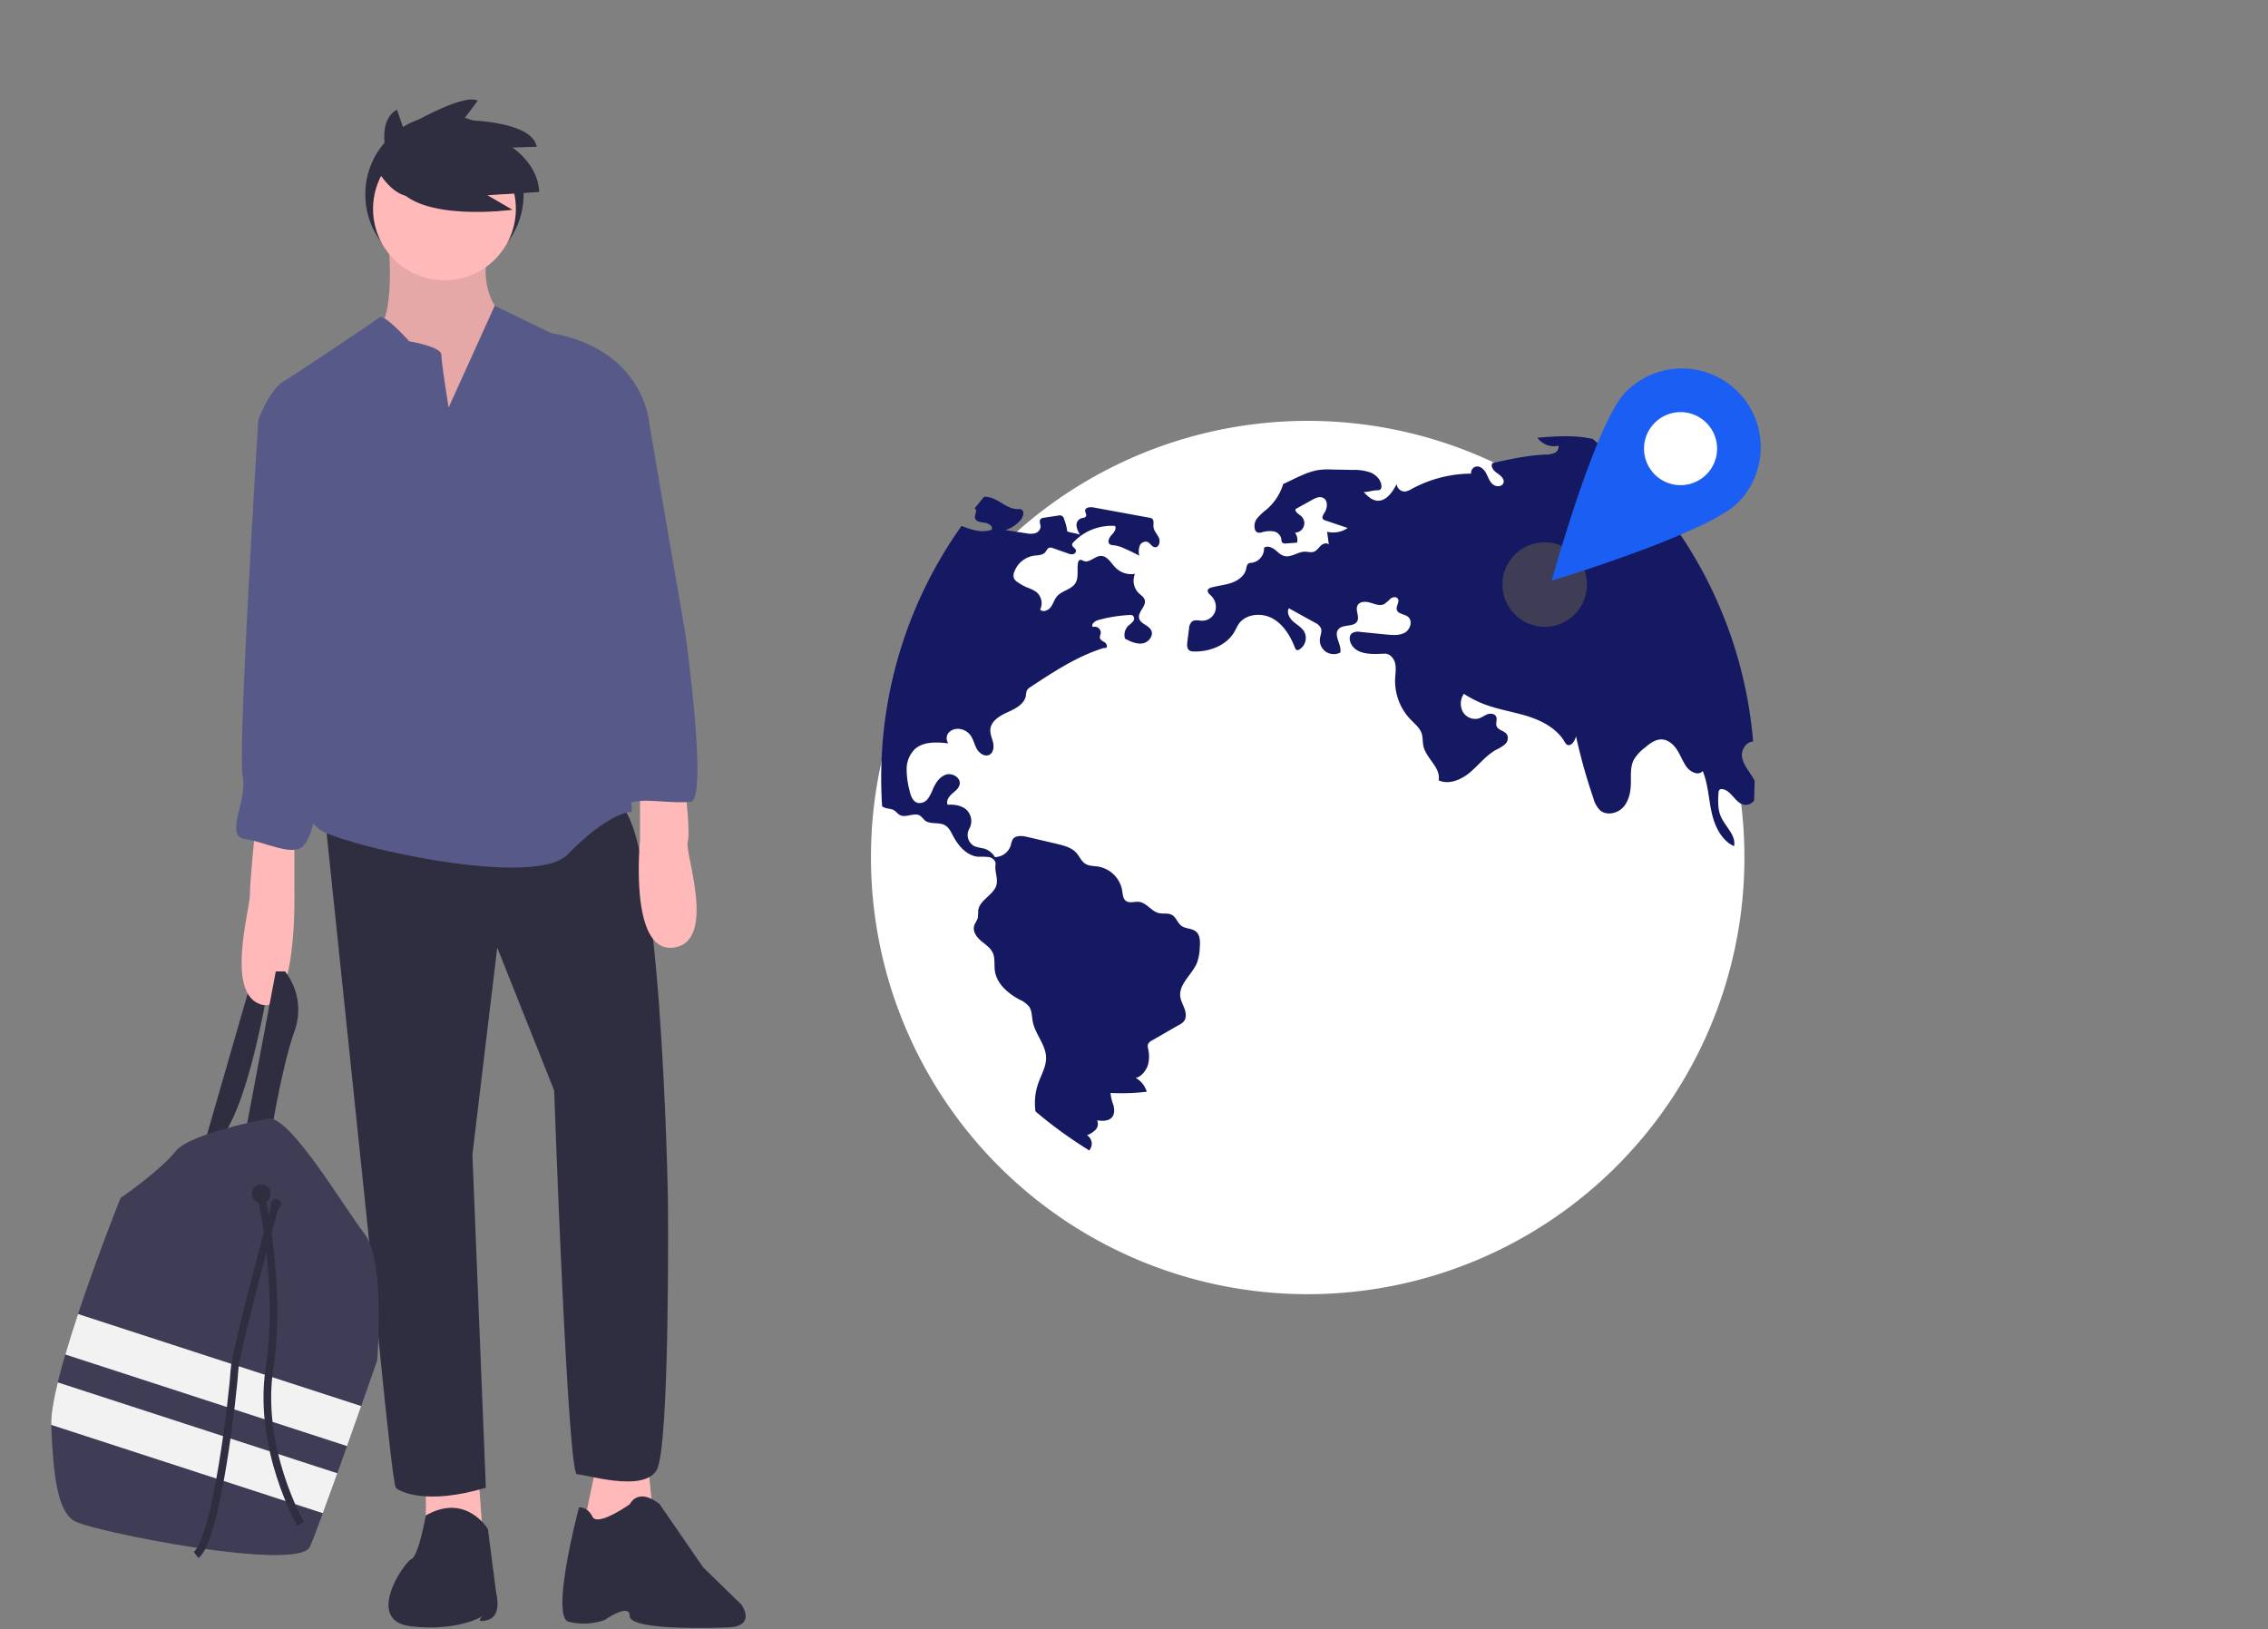 <svg width="888" height="637.962" xmlns="http://www.w3.org/2000/svg" data-name="Layer 1">
 <rect width="100%" height="100%" fill="#808080" stroke="none"/>
 <title>adventure</title>

 <g>
  <title>Layer 1</title>
  <circle id="svg_1" fill="#2f2e41" r="30.997" cy="76.131" cx="174.023"/>
  <path id="svg_2" fill="#2f2e41" d="m79.615,449.308l19.044,-66.045l6.483,2.026s-7.699,49.433 -19.854,61.993l-5.673,2.026z"/>
  <path id="svg_3" fill="#ffb9b9" d="m152.143,94.77s2.431,25.932 -3.241,33.225s3.647,21.475 3.647,21.475l17.018,20.259l25.122,-11.345l3.647,-21.07l-2.431,-14.587s-8.509,-8.509 -4.862,-23.906s-38.898,-4.052 -38.898,-4.052z"/>
  <path id="svg_4" opacity="0.1" d="m152.143,94.77s2.431,25.932 -3.241,33.225s3.647,21.475 3.647,21.475l17.018,20.259l25.122,-11.345l3.647,-21.07l-2.431,-14.587s-8.509,-8.509 -4.862,-23.906s-38.898,-4.052 -38.898,-4.052z"/>
  <polygon id="svg_5" fill="#ffb9b9" points="166.73 579.778 166.73 596.39 189.015 600.847 186.989 573.295 166.73 579.778"/>
  <polygon id="svg_6" fill="#ffb9b9" points="233.586 573.295 228.723 596.39 238.448 603.278 255.466 590.718 253.44 570.863 233.586 573.295"/>
  <path id="svg_7" fill="#2f2e41" d="m191.041,598.821s-8.509,-14.383 -24.311,-5.368c0,0 -2.836,15.903 -5.673,17.118s-18.639,24.311 0,26.337s27.958,-4.052 27.958,-4.052s-3.647,3.138 2.026,1.517s3.241,-10.535 3.241,-10.535l-3.241,-25.018z"/>
  <path id="svg_8" fill="#2f2e41" d="m246.551,589.097s-12.561,8.914 -14.587,4.862s-5.267,-3.647 -5.267,-3.647s-11.345,42.768 -4.052,44.794a24.584,24.584 0 0 0 14.181,-0.733s9.724,-6.81 9.724,-1.543s27.147,4.888 38.493,4.483s5.267,-8.914 5.267,-8.914l-14.992,-14.587l-17.018,-24.716s-7.699,-6.888 -11.75,-0z"/>
  <path id="svg_9" fill="#2f2e41" d="m127.022,318.027l17.018,163.29s9.319,99.676 10.94,101.297s12.156,6.888 35.251,0l-5.267,-130.47l9.724,-81.037l22.285,55.916s5.267,150.324 8.914,150.324s25.932,7.293 31.199,-1.621s4.457,-104.943 4.457,-104.943s-2.431,-151.54 -20.259,-156.402s-114.262,3.647 -114.262,3.647z"/>
  <circle id="svg_10" fill="#ffb9b9" r="27.958" cy="81.804" cx="174.023"/>
  <path id="svg_11" fill="#575a89" d="m175.644,159.6s-2.836,-17.423 -2.836,-20.665s-12.561,-5.267 -12.561,-5.267s-9.724,-10.94 -11.75,-9.319s-32.82,22.285 -37.682,25.122s-10.13,14.992 -9.724,15.802s25.527,53.485 25.527,53.485s10.94,32.415 3.241,49.433s-17.423,50.648 -3.241,57.536s83.063,21.88 95.624,8.914s21.475,-16.613 24.716,-16.613s-13.371,-56.321 -9.724,-61.588s-1.621,-38.087 -1.621,-38.087l18.639,-52.269s-1.621,-29.173 -38.493,-35.656l-22.058,-10.695l-18.055,39.868z"/>
  <path id="svg_12" fill="#ffb9b9" d="m99.874,325.321s-2.026,19.449 -2.026,25.122s-9.724,38.898 4.457,42.95s12.966,-44.165 12.966,-44.165l0,-24.716l-15.397,0.81z"/>
  <path id="svg_13" fill="#ffb9b9" d="m268.026,307.087s2.431,18.639 1.216,22.69s11.75,39.303 -5.673,41.329s-12.966,-42.139 -12.966,-42.139l0,-21.88l17.423,-0z"/>
  <path id="svg_14" fill="#2f2e41" d="m96.227,442.825l11.75,-62.399l3.647,0a24.543,24.543 0 0 1 3.647,23.501c-4.862,13.776 -8.914,38.898 -8.914,38.898l-10.13,0z"/>
  <path id="svg_15" fill="#575a89" d="m107.167,160.41l-6.078,4.862s-8.104,128.849 -6.078,138.574s-7.293,23.501 0.81,24.716s17.828,6.483 22.285,3.241s5.267,-14.992 6.888,-17.828s4.457,-36.467 4.457,-36.467s8.509,-33.63 3.241,-58.752s-10.13,-50.648 -10.13,-50.648l-15.397,-7.699z"/>
  <path id="svg_16" fill="#575a89" d="m235.611,150.28l18.639,15.802l14.182,82.658s8.914,64.425 2.026,65.235s-17.423,-1.216 -21.88,0s-8.104,-2.026 -8.104,-2.026s-4.862,-25.932 -4.862,-26.337s-3.241,-29.984 -3.241,-29.984l-4.052,-33.225l6.078,-36.467l1.216,-35.656z"/>
  <path id="svg_17" fill="#3f3d56" d="m147.686,532.776s-2.634,7.565 -6.264,17.865c-1.686,4.789 -3.586,10.174 -5.543,15.665c-1.26,3.549 -2.54,7.143 -3.801,10.652c-2.01,5.612 -3.963,11.001 -5.669,15.628c-2.253,6.106 -4.08,10.891 -5.061,13.124c-4.457,10.13 -85.899,-6.078 -92.382,-10.13s-8.104,-17.828 -8.914,-37.277c-0.004,-0.101 -0.008,-0.203 -0.008,-0.304c-0.105,-3.926 0.895,-9.773 2.569,-16.633c0.835,-3.428 1.84,-7.107 2.958,-10.928c1.499,-5.126 3.201,-10.498 4.98,-15.847c7.642,-22.974 16.649,-45.429 16.649,-45.429s15.802,-10.94 21.475,-18.233s36.872,-12.966 36.872,-12.966c8.914,0.405 29.173,34.846 37.277,45.381s4.862,49.433 4.862,49.433z"/>
  <circle id="svg_18" fill="#2f2e41" r="3.647" cy="467.541" cx="102.305"/>
  <circle id="svg_19" fill="#2f2e41" r="2.026" cy="471.593" cx="107.978"/>
  <path id="svg_20" fill="#f2f2f2" d="m141.422,550.641c-1.686,4.789 -3.586,10.174 -5.543,15.665l-110.308,-35.867c1.499,-5.126 3.201,-10.498 4.98,-15.847l110.871,36.049z"/>
  <path id="svg_21" fill="#f2f2f2" d="m132.078,576.957c-2.01,5.612 -3.963,11.001 -5.669,15.628l-106.365,-34.587c-0.105,-3.926 0.895,-9.773 2.569,-16.633l109.465,35.592z"/>
  <path id="svg_22" stroke-width="3" stroke-miterlimit="10" stroke="#2f2e41" fill="none" d="m102.305,468.351s8.104,35.656 3.241,67.261s12.156,61.183 12.156,61.183"/>
  <path id="svg_23" stroke-width="3" stroke-miterlimit="10" stroke="#2f2e41" fill="none" d="m107.978,471.188s-15.802,57.536 -16.207,65.64s-6.888,66.045 -14.992,72.123"/>
  <path id="svg_24" fill="#2f2e41" d="m152.559,64.743s-6.328,-16.454 2.848,-21.833l2.531,7.278s23.099,-13.923 29.111,-10.758l-5.696,7.594s26.896,0 28.794,10.442l-9.493,0.316s10.126,6.645 10.442,17.403l-20.251,1.266l9.809,5.696s-36.705,5.063 -45.565,-9.493l-2.531,-7.911z"/>
  <path id="svg_25" fill="#2f2e41" d="m147.078,65.394s7.293,14.587 17.018,10.94s0,-17.018 0,-17.018l-6.483,-3.241l-10.535,9.319z"/>
  <path id="svg_30" fill="#ffffff" d="m683,335.81l0,1.024q-0.035,3.856 -0.221,7.677a170.99,170.99 0 0 1 -341.411,2.233q-0.349,-5.426 -0.349,-10.934a170.143,170.143 0 0 1 31.441,-98.837q2.46,-3.49 5.118,-6.851c1.221,-1.559 2.478,-3.083 3.746,-4.595a171.023,171.023 0 0 1 238.293,-22.613c2.059,1.663 4.083,3.385 6.06,5.141q2.373,2.111 4.664,4.316a170.528,170.528 0 0 1 52.065,109.062q0.593,7.119 0.593,14.377z"/>
  <path id="svg_33" fill="#151961" d="m381.579,199.122a0.951,0.951 0 0 1 0.233,0.14c0.919,0.756 -0.233,2.21 -0.093,3.408c0.163,1.535 2.21,1.873 3.757,2.024c1.547,0.163 3.501,1.407 2.768,2.78c-3.885,1.338 -7.817,0.023 -11.783,-1.501a170.144,170.144 0 0 0 -31.441,98.837q0,5.514 0.349,10.934a4.42,4.42 0 0 0 1.059,0.57c1.163,0.442 2.513,0.361 3.583,0.989c0.849,0.5 1.419,1.384 2.268,1.849c2.431,1.326 5.804,-1.221 8.073,0.361a20.857,20.857 0 0 1 1.663,1.698c2.094,1.815 5.537,0.593 7.956,1.954c1.559,0.872 2.361,2.617 3.199,4.199c2.082,3.955 5.455,7.84 9.91,8.154a26.688,26.688 0 0 1 4.211,0.14c1.373,0.314 2.722,1.512 2.501,2.896c-0.384,2.385 0.791,4.99 0.477,7.375c-0.57,4.362 -6.747,6.27 -7.27,10.632a26.264,26.264 0 0 1 -0.163,2.873c-0.279,1.14 -1.14,2.07 -1.442,3.21c-0.582,2.152 0.965,4.304 2.652,5.746c1.698,1.454 3.722,2.71 4.653,4.734c0.977,2.152 0.5,4.653 0.814,6.991c0.698,5.106 5.106,8.887 9.643,11.33a10.068,10.068 0 0 1 3.769,2.745c1.163,1.687 1.047,3.908 1.442,5.921c0.954,4.92 5.095,8.98 5.211,13.993c0.081,3.571 -1.896,6.805 -3.082,10.166a23.462,23.462 0 0 0 -1.059,10.981a171.809,171.809 0 0 0 21.089,15.296a6.144,6.144 0 0 0 0.872,-1.954a3.865,3.865 0 0 0 -1.803,-4.001a9.562,9.562 0 0 0 3.338,-2.14a3.275,3.275 0 0 0 0.605,-3.699c2.047,0.256 4.478,0.384 5.828,-1.186c1.082,-1.256 1.012,-3.141 0.582,-4.734a19.525,19.525 0 0 1 -1.163,-4.816a86.623,86.623 0 0 0 14.214,-0.477a9.227,9.227 0 0 0 -4.327,-5.421c2.14,-0.361 4.083,-2.92 4.757,-4.979a12.681,12.681 0 0 0 0.093,-6.433a3.422,3.422 0 0 1 -0.07,-1.675a3.296,3.296 0 0 1 1.698,-1.64q5.304,-3.053 10.608,-6.095a6.396,6.396 0 0 0 1.698,-1.245c1.105,-1.314 0.942,-3.28 0.372,-4.897s-1.477,-3.141 -1.698,-4.839c-0.651,-5.083 4.792,-8.736 6.63,-13.528a20.318,20.318 0 0 0 1,-5.921c0.151,-2.164 0.163,-4.664 -1.489,-6.049c-1.594,-1.338 -4.071,-1.035 -5.735,-2.28c-1.524,-1.14 -2.047,-3.338 -3.711,-4.257c-1.512,-0.838 -3.397,-0.302 -5.083,-0.698c-2.955,-0.686 -4.816,-4.094 -7.84,-4.409c-1.698,-0.186 -3.629,0.651 -5.025,-0.337c-1.233,-0.884 -1.28,-2.64 -1.512,-4.129a11.535,11.535 0 0 0 -9.306,-9.329c-1.756,-0.279 -3.664,-0.174 -5.165,-1.14c-1.512,-0.977 -2.198,-2.803 -3.397,-4.164c-1.908,-2.175 -4.932,-2.955 -7.759,-3.618q-5.758,-1.343 -11.504,-2.699c-2.036,-0.489 -4.664,-0.744 -5.769,1.047a7.869,7.869 0 0 0 -0.675,2.152a6.673,6.673 0 0 1 -6.258,4.699a7.394,7.394 0 0 0 -4.35,-3.373a27.448,27.448 0 0 1 -3.536,-0.838a4.954,4.954 0 0 1 -2.14,-6.875a6.172,6.172 0 0 0 -1.059,-7.41c-1.954,-1.756 -4.781,-2.187 -7.41,-2.012c-0.686,-1.501 0.465,-3.187 1.698,-4.281c1.245,-1.082 2.745,-2.152 3.013,-3.78c0.43,-2.559 -2.838,-4.502 -5.316,-3.746c-2.478,0.768 -4.06,3.176 -5.106,5.548a16.734,16.734 0 0 1 -2.059,3.943a4.042,4.042 0 0 1 -3.908,1.605c-2.047,-0.523 -2.827,-2.955 -3.28,-5.002a32.614,32.614 0 0 1 -1.093,-8.387a10.948,10.948 0 0 1 3.164,-7.631c3.385,-3.117 8.596,-2.815 13.167,-2.315a3.354,3.354 0 0 1 0.349,-4.42a5.026,5.026 0 0 1 4.56,-1.117a6.256,6.256 0 0 1 3.524,2.105c1.303,1.582 1.675,3.734 2.652,5.525c0.989,1.803 3.199,3.338 5.002,2.373c1.57,-0.838 1.815,-3.001 1.431,-4.734c-0.395,-1.722 -1.221,-3.408 -1.082,-5.176c0.268,-3.362 3.769,-5.397 6.851,-6.781s6.607,-3.257 7.096,-6.607a6.174,6.174 0 0 1 0.372,-1.908a3.729,3.729 0 0 1 1.384,-1.303c8.992,-5.944 18.146,-11.969 28.429,-15.215c0.535,-0.174 0.593,0.012 1.14,-0.116c0.768,-0.442 0.256,-1.663 -0.477,-2.152s-1.71,-0.872 -1.896,-1.733c-0.128,-0.628 0.244,-1.256 0.337,-1.896a2.367,2.367 0 0 0 -3.106,-2.396c-0.826,-1.093 0.803,-2.361 2.129,-2.734a58.139,58.139 0 0 1 12.155,-1.977a2.164,2.164 0 0 1 1.384,0.233a1.645,1.645 0 0 1 0.105,2.257a12.74,12.74 0 0 1 -1.849,1.687a5.081,5.081 0 0 0 -1.326,5.106c2.152,1.093 4.478,2.222 6.863,1.838c2.373,-0.384 4.478,-3.059 3.362,-5.188c-1.035,-1.989 -4.164,-2.443 -4.699,-4.618c-0.628,-2.547 2.978,-4.816 2.164,-7.305c-0.349,-1.093 -1.442,-1.745 -2.28,-2.524a6.882,6.882 0 0 1 -1.501,-7.607a8.668,8.668 0 0 1 -7.584,-2.373c-1.815,-1.826 -3.257,-4.723 -5.839,-4.63c-2.361,0.07 -4.397,2.827 -6.607,1.989c-0.547,-0.209 -1.117,-0.628 -1.64,-0.384a1.356,1.356 0 0 0 -0.617,1.012c-0.558,2.687 0.407,5.746 -1.059,8.073c-1.594,2.524 -5.281,2.873 -7.212,5.153c-1.047,1.233 -1.454,2.896 -2.419,4.199s-3.001,2.14 -4.164,1a5.732,5.732 0 0 0 -1.559,-6.979a14.989,14.989 0 0 0 -3.443,-1.675a20.434,20.434 0 0 1 -3.85,-2.14a3.815,3.815 0 0 1 -1.407,-1.512a3.477,3.477 0 0 1 0.093,-2.396a9.794,9.794 0 0 1 7.782,-6.444c1.535,-0.209 3.327,-0.14 4.35,-1.314c0.535,-0.617 0.814,-1.559 1.605,-1.803a2.34,2.34 0 0 1 1.477,0.174c1.919,0.675 3.827,1.349 5.746,2.024a3.936,3.936 0 0 0 2.047,0.337a1.377,1.377 0 0 0 1.198,-1.454c-0.186,-0.954 -1.652,-1.407 -1.512,-2.373a1.509,1.509 0 0 1 0.477,-0.814a20.554,20.554 0 0 1 16.296,-6.433c0.721,1.198 -0.419,2.606 -1.384,3.618c-0.954,1.024 -1.722,2.838 -0.558,3.618a3.064,3.064 0 0 0 1.524,0.349a13.291,13.291 0 0 1 4.071,1.233c1.989,0.861 3.943,1.815 5.851,2.838a7.376,7.376 0 0 1 0.14,-3.769a2.559,2.559 0 0 1 3.024,-1.64c1.14,0.442 1.722,1.954 2.943,2.094c1.617,0.186 2.257,-2.21 1.582,-3.699s-2.024,-2.722 -2.129,-4.362c-0.081,-1.093 0.337,-2.454 -0.535,-3.117a2.314,2.314 0 0 0 -1.035,-0.372q-10.957,-2.007 -21.926,-4.025c-1.303,-0.244 -3.176,-0.058 -3.234,1.256c-0.035,0.744 0.628,1.477 0.337,2.152c-0.314,0.721 -1.338,0.663 -2.082,0.919a2.827,2.827 0 0 0 -1.628,2.989a8.149,8.149 0 0 0 1.373,3.362c-1.431,-0.593 -3.583,-0.698 -5.013,-1.303a19.296,19.296 0 0 0 -1.256,-4.827a1.704,1.704 0 0 0 -2.222,-1.373c-1.884,0.291 -3.769,0.57 -5.653,0.861a2.187,2.187 0 0 0 -1.291,0.5c-0.733,0.779 -0.012,2.024 -0.035,3.094a2.9,2.9 0 0 1 -2.245,2.501a8.462,8.462 0 0 1 -3.583,-0.047c-2.64,-0.407 -5.269,-0.814 -7.91,-1.221a12.957,12.957 0 0 0 5.979,-4.001c1.047,-1.233 1.605,-3.536 0.093,-4.118a3.609,3.609 0 0 0 -1.373,-0.105c-3.583,0.023 -6.409,-2.966 -9.759,-4.234a9.593,9.593 0 0 0 -3.292,-0.605l-3.746,4.595z"/>
  <path id="svg_34" fill="#151961" d="m686.779,313.511a4.2,4.2 0 0 1 -3.559,1.687c-3.641,-0.314 -5.176,-5.56 -8.782,-6.153a1.405,1.405 0 0 0 -0.954,0.093c-0.535,0.291 -0.628,1.012 -0.663,1.617c-0.151,3.001 -0.279,6.118 0.896,8.887c1.71,4.048 6.142,7.444 5.211,11.737c-5.002,-2.315 -7.607,-7.933 -8.782,-13.319c-1.186,-5.386 -1.373,-11.039 -3.49,-16.134c-1.617,2.059 -4.99,0.361 -6.456,-1.803c-1.396,-2.047 -2.257,-4.42 -3.606,-6.502c-1.349,-2.07 -3.42,-3.932 -5.886,-4.048c-2.594,-0.116 -4.851,1.663 -6.828,3.35a15.802,15.802 0 0 0 -4.246,4.723c-1.384,2.792 -1.024,6.072 -1.093,9.178c-0.07,3.35 -0.779,6.898 -3.071,9.364c-2.292,2.454 -6.514,3.315 -9.038,1.093a10.196,10.196 0 0 1 -2.524,-4.548a221.318,221.318 0 0 1 -6.84,-24.404c-0.419,1.884 -2.082,4.315 -3.664,3.21a3.267,3.267 0 0 1 -0.838,-1.093c-2.955,-4.99 -8.41,-7.991 -13.935,-9.794c-5.514,-1.791 -11.318,-2.629 -16.773,-4.606a42.885,42.885 0 0 1 -8.712,-4.339a6.86,6.86 0 0 0 -0.419,7.002a5.609,5.609 0 0 0 6.305,2.64c1.21,-0.395 2.233,-1.233 3.431,-1.652c1.198,-0.407 2.815,-0.209 3.338,0.954c0.512,1.105 -0.256,2.443 0.128,3.606c0.57,1.756 3.234,1.896 4.164,3.501a3.241,3.241 0 0 1 -0.872,3.746a15.676,15.676 0 0 1 -3.513,2.164c-3.908,2.175 -6.688,5.886 -10.108,8.771c-3.42,2.896 -8.247,5.002 -12.318,3.152c0.965,-4.92 -4.885,-8.526 -5.967,-13.423c-0.361,-1.617 -0.174,-3.327 -0.675,-4.897c-0.733,-2.28 -2.757,-3.839 -4.409,-5.56a21.855,21.855 0 0 1 -5.99,-15.878c0.093,-2.024 0.465,-4.083 0,-6.06c-0.454,-1.966 -2.094,-3.873 -4.118,-3.792c-4.618,0.209 -10.446,0.558 -12.865,-3.385c-0.872,-1.407 -1.245,-3.466 0.012,-4.548a4.392,4.392 0 0 1 3.338,-0.57c3.478,0.337 6.944,0.686 10.422,1.024c2.431,0.233 5.06,0.43 7.154,-0.838s3.001,-4.653 1.059,-6.153c-1.407,-1.093 -3.943,-1.035 -4.362,-2.768c-0.337,-1.454 1.268,-3.094 0.395,-4.315c-0.617,-0.861 -2.012,-0.628 -2.861,0.023a18.694,18.694 0 0 1 -2.408,2.105c-1.663,0.861 -3.641,0.035 -5.432,-0.523s-4.188,-0.605 -5.048,1.059c-0.977,1.849 0.849,4.292 -0.105,6.153c-1.28,2.454 -5.583,1.059 -7.375,3.176c-2.047,2.419 1.396,6.049 0.71,9.143a5.7,5.7 0 0 1 -5.618,-0.314a5.439,5.439 0 0 1 -2.35,-5.072c0.163,-1.396 0.896,-2.827 0.407,-4.141a4.834,4.834 0 0 0 -2.454,-2.245q-5.06,-2.809 -10.12,-5.595c-0.942,1.745 0.244,3.897 1.733,5.211c1.477,1.303 3.338,2.292 4.315,4.013a5.274,5.274 0 0 1 -1.977,6.956a1.227,1.227 0 0 1 -1.012,0.174a1.402,1.402 0 0 1 -0.651,-0.872c-1.78,-4.571 -4.467,-9.073 -8.747,-11.458c-4.292,-2.396 -10.446,-1.896 -13.26,2.117c-0.663,0.954 -1.117,2.047 -1.698,3.059c-3.082,5.362 -9.713,7.898 -15.901,7.735a3.064,3.064 0 0 1 -1.733,-0.407c-1,-0.686 -0.954,-2.152 -0.803,-3.362c0.221,-1.71 0.43,-3.408 0.651,-5.118a4.099,4.099 0 0 1 1.128,-2.803c1.152,-0.907 2.803,-0.337 4.269,-0.361a5.377,5.377 0 0 0 4.897,-3.78a6.077,6.077 0 0 0 -1.698,-6.049c-0.663,-0.628 -1.559,-1.419 -1.21,-2.268a1.885,1.885 0 0 1 1.314,-0.884c2.617,-0.756 5.397,-0.954 7.968,-1.861c2.582,-0.896 5.083,-2.734 5.7,-5.397c0.186,-0.814 0.268,-1.803 1,-2.21a3.24,3.24 0 0 1 1.163,-0.233a5.661,5.661 0 0 0 4.851,-5.897c1.233,-0.861 2.966,-0.221 4.164,0.698c1.186,0.919 2.245,2.129 3.699,2.524c2.71,0.744 5.327,-1.663 8.142,-1.675c1.186,0 2.408,0.419 3.513,0.012c1.128,-0.407 1.803,-1.524 2.664,-2.35c0.872,-0.838 2.385,-1.338 3.187,-0.442c-0.233,-1.687 -0.454,-3.362 -0.686,-5.037a9.901,9.901 0 0 0 8.061,-1.466c-2.931,-0.989 -5.851,-1.977 -8.782,-2.966a1.895,1.895 0 0 1 -0.826,-0.442c-0.64,-0.686 0,-1.756 0.512,-2.536c1.245,-1.873 1.454,-4.955 -0.593,-5.886c-1.396,-0.64 -2.989,0.128 -4.327,0.872c-2.14,1.186 -4.281,2.385 -6.421,3.571c-0.198,1.221 1.291,1.919 2.21,2.734a3.706,3.706 0 0 1 -2.419,6.479a4.643,4.643 0 0 1 0.826,3.92c-1.431,0.105 -2.873,0.209 -4.315,0.314a1.853,1.853 0 0 1 -1.396,-0.279c-0.465,-0.407 -0.395,-1.128 -0.512,-1.733a3.744,3.744 0 0 0 -3.164,-2.757a10.922,10.922 0 0 0 -4.409,0.407a2.686,2.686 0 0 1 -1.908,-0.047a1.903,1.903 0 0 1 -0.744,-0.954a4.864,4.864 0 0 1 0.977,-4.676a26.767,26.767 0 0 1 3.676,-3.385a21.428,21.428 0 0 0 6.386,-9.887c2.373,-1 4.827,-2.35 7.212,-3.35a28.809,28.809 0 0 1 5.99,-2.012a28.309,28.309 0 0 1 5.874,-0.279c2.675,0.047 5.362,0.093 8.038,0.151a19.344,19.344 0 0 1 7.037,1.012c2.198,0.907 4.141,2.873 4.292,5.246a1.611,1.611 0 0 1 -0.523,1.477a1.885,1.885 0 0 1 -1.012,0.233c-2.222,0.07 -3.164,0.628 -5.386,0.71c1.407,1.501 2.989,3.082 5.037,3.35c3.606,0.465 6.2,-3.269 7.863,-6.514a3.174,3.174 0 0 0 3.315,2.943a6.685,6.685 0 0 0 2.501,-0.977a49.195,49.195 0 0 1 23.322,-6.025a2.511,2.511 0 0 1 1.919,-2.768c1.663,-0.326 3.152,1.105 3.955,2.594c0.791,1.489 1.291,3.21 2.571,4.327c1.268,1.117 3.722,1.059 4.222,-0.547c0.489,-1.547 -1.128,-2.873 -2.466,-3.792c-1.349,-0.907 -2.757,-2.594 -1.849,-3.943c6.84,-1.524 13.737,-3.036 20.751,-3.338a8.831,8.831 0 0 0 3.49,-0.605a2.712,2.712 0 0 0 1.628,-2.873a7.931,7.931 0 0 1 -8.259,-3.117c7.2,-0.593 14.738,-1.117 21.659,0.5l6.06,5.141c-1.152,1.198 -2.687,2.326 -1.849,3.525a2.579,2.579 0 0 0 2.129,0.733c1.466,0.023 2.931,0.058 4.385,0.058a170.528,170.528 0 0 1 52.065,109.062c-2.443,-0.093 -4.688,3.001 -4.374,5.7c0.372,3.129 2.629,5.642 4.246,8.34a12.709,12.709 0 0 1 0.721,1.361l-0.221,7.677z"/>
  <circle id="svg_39" fill="#3f3d56" r="16.559" cy="228.921" cx="604.808"/>
  <circle id="svg_40" fill="#fff" r="21.828" cy="175.697" cx="657.999"/>
  <path id="svg_41" fill="#1a5ef3" d="m680.074,153.069a30.86,30.86 0 0 0 -43.639,0.54c-11.901,12.2 -28.893,73.811 -28.893,73.811s61.171,-18.512 73.073,-30.712a30.86,30.86 0 0 0 -0.54,-43.639zm-32.061,32.865a14.301,14.301 0 1 1 20.223,-0.25a14.301,14.301 0 0 1 -20.223,0.25z"/>
 </g>
</svg>